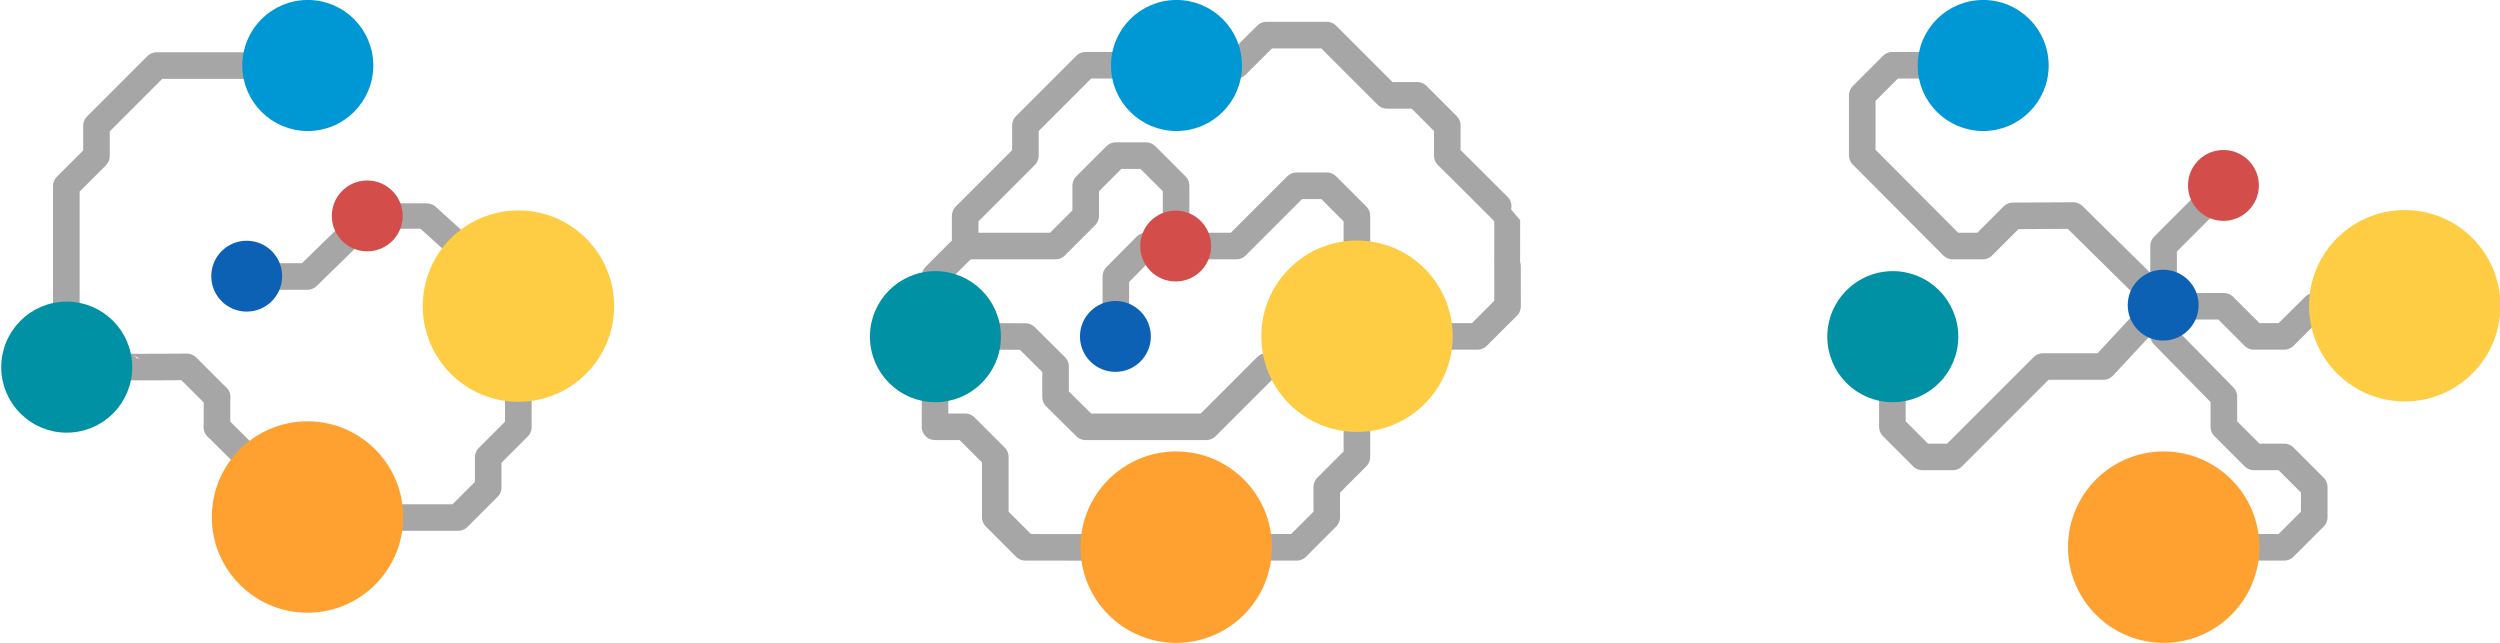 <?xml version="1.0" encoding="UTF-8" standalone="no"?>
<!DOCTYPE svg PUBLIC "-//W3C//DTD SVG 1.1//EN" "http://www.w3.org/Graphics/SVG/1.1/DTD/svg11.dtd">
<svg width="100%" height="100%" viewBox="0 0 3920 1009" version="1.1" xmlns="http://www.w3.org/2000/svg" xmlns:xlink="http://www.w3.org/1999/xlink" xml:space="preserve" xmlns:serif="http://www.serif.com/" style="fill-rule:evenodd;clip-rule:evenodd;stroke-linecap:round;stroke-linejoin:round;stroke-miterlimit:1.5;">
    <g transform="matrix(1,0,0,1,-4138.67,-3447.03)">
        <g transform="matrix(1.357,0,0,1,-11411.5,2711)">
            <g transform="matrix(0.737,0,0,1,6103.19,41.823)">
                <g transform="matrix(1,0,0,1,3717,53)">
                    <g transform="matrix(1,0,0,1,3504.5,507.268)">
                        <path d="M2031.5,992.126L2078.74,992.126L2125.98,944.882L2125.98,897.638L2173.23,850.394L2173.23,803.15" style="fill:none;stroke:rgb(166,166,166);stroke-width:41.67px;"/>
                    </g>
                    <g transform="matrix(1,0,0,1,3504.5,507.268)">
                        <path d="M1795.28,236.22L1748.03,236.22L1653.54,330.709L1653.54,377.953L1559.06,472.441L1559.06,519.685L1511.81,566.929" style="fill:none;stroke:rgb(166,166,166);stroke-width:41.67px;"/>
                    </g>
                    <g transform="matrix(1,0,0,1,3504.5,507.268)">
                        <path d="M1984.25,236.22L2031.5,188.976L2125.98,188.976L2220.47,283.465L2267.72,283.465L2314.96,330.709L2314.96,377.953C2314.96,377.953 2409.64,471.879 2409.45,472.441C2409.26,473.002 2409.45,614.173 2409.45,614.173L2362.2,661.417L2314.96,661.417" style="fill:none;stroke:rgb(166,166,166);stroke-width:41.67px;"/>
                    </g>
                    <g transform="matrix(1,0,0,1,3504.5,507.268)">
                        <path d="M1937.01,519.685L1984.25,519.685L2078.74,425.197L2125.98,425.197L2173.23,472.441L2173.23,519.685" style="fill:none;stroke:rgb(166,166,166);stroke-width:41.67px;"/>
                    </g>
                    <g transform="matrix(1,0,0,1,3504.5,507.268)">
                        <path d="M1511.81,756.448L1511.81,803.15L1559.06,803.15L1606.3,850.394L1606.3,944.882L1653.54,992.126L1748.03,992.2" style="fill:none;stroke:rgb(166,166,166);stroke-width:41.67px;"/>
                    </g>
                    <g transform="matrix(1,0,0,1,3504.5,507.268)">
                        <path d="M1559.06,519.685L1700.79,519.718L1748.03,472.441L1748.03,425.197L1795.28,377.953L1842.52,377.953L1889.76,425.197L1889.76,472.441" style="fill:none;stroke:rgb(166,166,166);stroke-width:41.67px;"/>
                    </g>
                    <g transform="matrix(1,0,0,1,3504.5,507.268)">
                        <path d="M1606.3,661.417L1653.54,661.688L1700.79,708.661L1700.79,756.448L1748.03,803.15L1937.01,803.15L2031.5,708.661" style="fill:none;stroke:rgb(166,166,166);stroke-width:41.67px;"/>
                    </g>
                    <g transform="matrix(1,0,0,1,3504.5,507.268)">
                        <path d="M1795.28,614.173L1795.28,567.471L1842.52,519.782" style="fill:none;stroke:rgb(166,166,166);stroke-width:41.67px;"/>
                    </g>
                </g>
                <g transform="matrix(0.732,0,0,0.727,8073.72,903.333)">
                    <ellipse cx="1416.5" cy="243" rx="64.5" ry="65" style="fill:rgb(211,78,75);stroke:rgb(211,78,75);stroke-width:22.84px;"/>
                </g>
                <g transform="matrix(0.732,0,0,0.727,7979.24,1045.06)">
                    <ellipse cx="1416.5" cy="243" rx="64.5" ry="65" style="fill:rgb(12,97,181);stroke:rgb(12,97,181);stroke-width:22.84px;"/>
                </g>
                <g transform="matrix(1.125,0,0,1.138,8124.76,514.162)">
                    <ellipse cx="1129" cy="621.5" rx="126" ry="124.5" style="fill:rgb(255,205,68);stroke:rgb(255,205,68);stroke-width:14.73px;"/>
                </g>
                <g transform="matrix(1.125,0,0,1.138,7841.3,844.871)">
                    <ellipse cx="1129" cy="621.5" rx="126" ry="124.5" style="fill:rgb(255,161,49);stroke:rgb(255,161,49);stroke-width:14.73px;"/>
                </g>
                <g transform="matrix(1.033,0,0,1.077,7226.15,130.779)">
                    <ellipse cx="1825.5" cy="618.5" rx="91.5" ry="87.5" style="fill:rgb(0,151,213);stroke:rgb(0,151,213);stroke-width:15.8px;"/>
                </g>
                <g transform="matrix(1.033,0,0,1.077,6848.19,555.976)">
                    <ellipse cx="1825.5" cy="618.5" rx="91.5" ry="87.5" style="fill:rgb(0,145,164);stroke:rgb(0,145,164);stroke-width:15.8px;"/>
                </g>
            </g>
            <g transform="matrix(0.737,0,0,1,5900.25,-5.421)">
                <g transform="matrix(1,0,0,1,3717,53)">
                    <g transform="matrix(0.948,0,0,0.87,3642.92,122.937)">
                        <path d="M850.394,1039.37L897.638,1039.37L944.882,1086.07" style="fill:none;stroke:rgb(166,166,166);stroke-width:45.78px;"/>
                    </g>
                    <g transform="matrix(1,0,0,1,3598.99,-11.875)">
                        <path d="M661.417,1133.86L708.661,1133.86L772,1072" style="fill:none;stroke:rgb(166,166,166);stroke-width:41.67px;"/>
                    </g>
                    <g transform="matrix(1,0,0,1,3598.99,-11.875)">
                        <path d="M614.173,803.15L472.441,803.15L377.953,897.638L377.953,944.882L330.709,992.126L330.709,1181.1" style="fill:none;stroke:rgb(166,166,166);stroke-width:41.67px;"/>
                    </g>
                    <g transform="matrix(1,0,0,1,3598.99,-11.875)">
                        <path d="M1039.37,1322.84L1039.37,1370.08L992.126,1417.32L992.126,1464.57L944.882,1511.81L850.394,1511.81" style="fill:none;stroke:rgb(166,166,166);stroke-width:41.67px;"/>
                    </g>
                    <g transform="matrix(1,0,0,1,3598.99,-11.875)">
                        <path d="M425.197,1275.59C425.809,1276.3 519.685,1275.59 519.685,1275.59L566.929,1322.84" style="fill:none;stroke:rgb(166,166,166);stroke-width:41.67px;"/>
                    </g>
                    <g transform="matrix(1,0,0,1,3598.99,-11.875)">
                        <path d="M566.929,1370.08L566.929,1322.84L566.929,1370.08Z" style="fill:none;stroke:rgb(166,166,166);stroke-width:41.67px;"/>
                    </g>
                    <g transform="matrix(1,0,0,1,3598.99,-11.875)">
                        <path d="M606,1409L566.929,1370.08" style="fill:none;stroke:rgb(166,166,166);stroke-width:41.67px;"/>
                    </g>
                </g>
                <g transform="matrix(0.732,0,0,0.727,7081.6,903.333)">
                    <ellipse cx="1416.5" cy="243" rx="64.5" ry="65" style="fill:rgb(211,78,75);stroke:rgb(211,78,75);stroke-width:22.84px;"/>
                </g>
                <g transform="matrix(0.732,0,0,0.727,6892.62,997.821)">
                    <ellipse cx="1416.5" cy="243" rx="64.5" ry="65" style="fill:rgb(12,97,181);stroke:rgb(12,97,181);stroke-width:22.84px;"/>
                </g>
                <g transform="matrix(1.125,0,0,1.138,6754.68,844.871)">
                    <ellipse cx="1129" cy="621.5" rx="126" ry="124.5" style="fill:rgb(255,161,49);stroke:rgb(255,161,49);stroke-width:14.73px;"/>
                </g>
                <g transform="matrix(1.125,0,0,1.138,7085.39,514.162)">
                    <ellipse cx="1129" cy="621.5" rx="126" ry="124.5" style="fill:rgb(255,205,68);stroke:rgb(255,205,68);stroke-width:14.73px;"/>
                </g>
                <g transform="matrix(1.033,0,0,1.077,5761.58,651.006)">
                    <ellipse cx="1825.5" cy="618.5" rx="91.5" ry="87.5" style="fill:rgb(0,145,164);stroke:rgb(0,145,164);stroke-width:15.8px;"/>
                </g>
                <g transform="matrix(1.033,0,0,1.077,6139.53,178.023)">
                    <ellipse cx="1825.5" cy="618.5" rx="91.5" ry="87.5" style="fill:rgb(0,151,213);stroke:rgb(0,151,213);stroke-width:15.8px;"/>
                </g>
            </g>
            <g transform="matrix(0.737,0,0,1,6373.76,42.366)">
                <g transform="matrix(1,0,0,1,3717,53)">
                    <g transform="matrix(1,0,0,1,4591.11,-674.377)">
                        <path d="M1984.25,1741L1984.25,1700.79L2043,1642" style="fill:none;stroke:rgb(166,166,166);stroke-width:41.67px;"/>
                    </g>
                    <g transform="matrix(1,0,0,1,4591.11,-674.377)">
                        <path d="M1984.25,1840.72L2078.74,1937.01L2078.74,1984.25L2125.98,2031.5L2173.23,2031.5L2220.47,2078.74L2220.47,2125.98L2173.23,2173.23L2125.98,2173.23" style="fill:none;stroke:rgb(166,166,166);stroke-width:41.67px;"/>
                    </g>
                    <g transform="matrix(1,0,0,1,4591.11,-674.377)">
                        <path d="M2031.5,1795.28L2078.74,1795.28L2125.98,1842.52L2173.23,1842.52L2220.84,1795.28" style="fill:none;stroke:rgb(166,166,166);stroke-width:41.67px;"/>
                    </g>
                    <g transform="matrix(1,0,0,1,4591.11,-674.377)">
                        <path d="M1559.06,1937.01L1559.06,1984.25L1606.3,2031.5L1653.54,2031.5L1795.28,1889.76L1889.76,1889.76L1949,1826" style="fill:none;stroke:rgb(166,166,166);stroke-width:41.67px;"/>
                    </g>
                    <g transform="matrix(1,0,0,1,4591.11,-674.377)">
                        <path d="M1606.3,1417.32L1559.06,1417.32L1511.81,1464.57L1511.81,1558.51L1653.54,1700.79L1700.79,1700.79L1748.03,1653.54L1842.52,1653L1949,1758" style="fill:none;stroke:rgb(166,166,166);stroke-width:41.67px;"/>
                    </g>
                </g>
                <g transform="matrix(0.732,0,0,0.727,9349.31,807.76)">
                    <ellipse cx="1416.5" cy="243" rx="64.5" ry="65" style="fill:rgb(211,78,75);stroke:rgb(211,78,75);stroke-width:22.84px;"/>
                </g>
                <g transform="matrix(0.732,0,0,0.727,9254.83,995.483)">
                    <ellipse cx="1416.5" cy="243" rx="64.5" ry="65" style="fill:rgb(12,97,181);stroke:rgb(12,97,181);stroke-width:22.84px;"/>
                </g>
                <g transform="matrix(1.125,0,0,1.138,9400.35,465.834)">
                    <ellipse cx="1129" cy="621.5" rx="126" ry="124.5" style="fill:rgb(255,205,68);stroke:rgb(255,205,68);stroke-width:14.73px;"/>
                </g>
                <g transform="matrix(1.125,0,0,1.138,9022.4,844.329)">
                    <ellipse cx="1129" cy="621.5" rx="126" ry="124.5" style="fill:rgb(255,161,49);stroke:rgb(255,161,49);stroke-width:14.73px;"/>
                </g>
                <g transform="matrix(1.033,0,0,1.077,8123.78,130.237)">
                    <ellipse cx="1825.5" cy="618.5" rx="91.5" ry="87.5" style="fill:rgb(0,151,213);stroke:rgb(0,151,213);stroke-width:15.8px;"/>
                </g>
                <g transform="matrix(1.033,0,0,1.077,7982.05,555.434)">
                    <ellipse cx="1825.5" cy="618.5" rx="91.5" ry="87.5" style="fill:rgb(0,145,164);stroke:rgb(0,145,164);stroke-width:15.8px;"/>
                </g>
            </g>
        </g>
    </g>
</svg>

